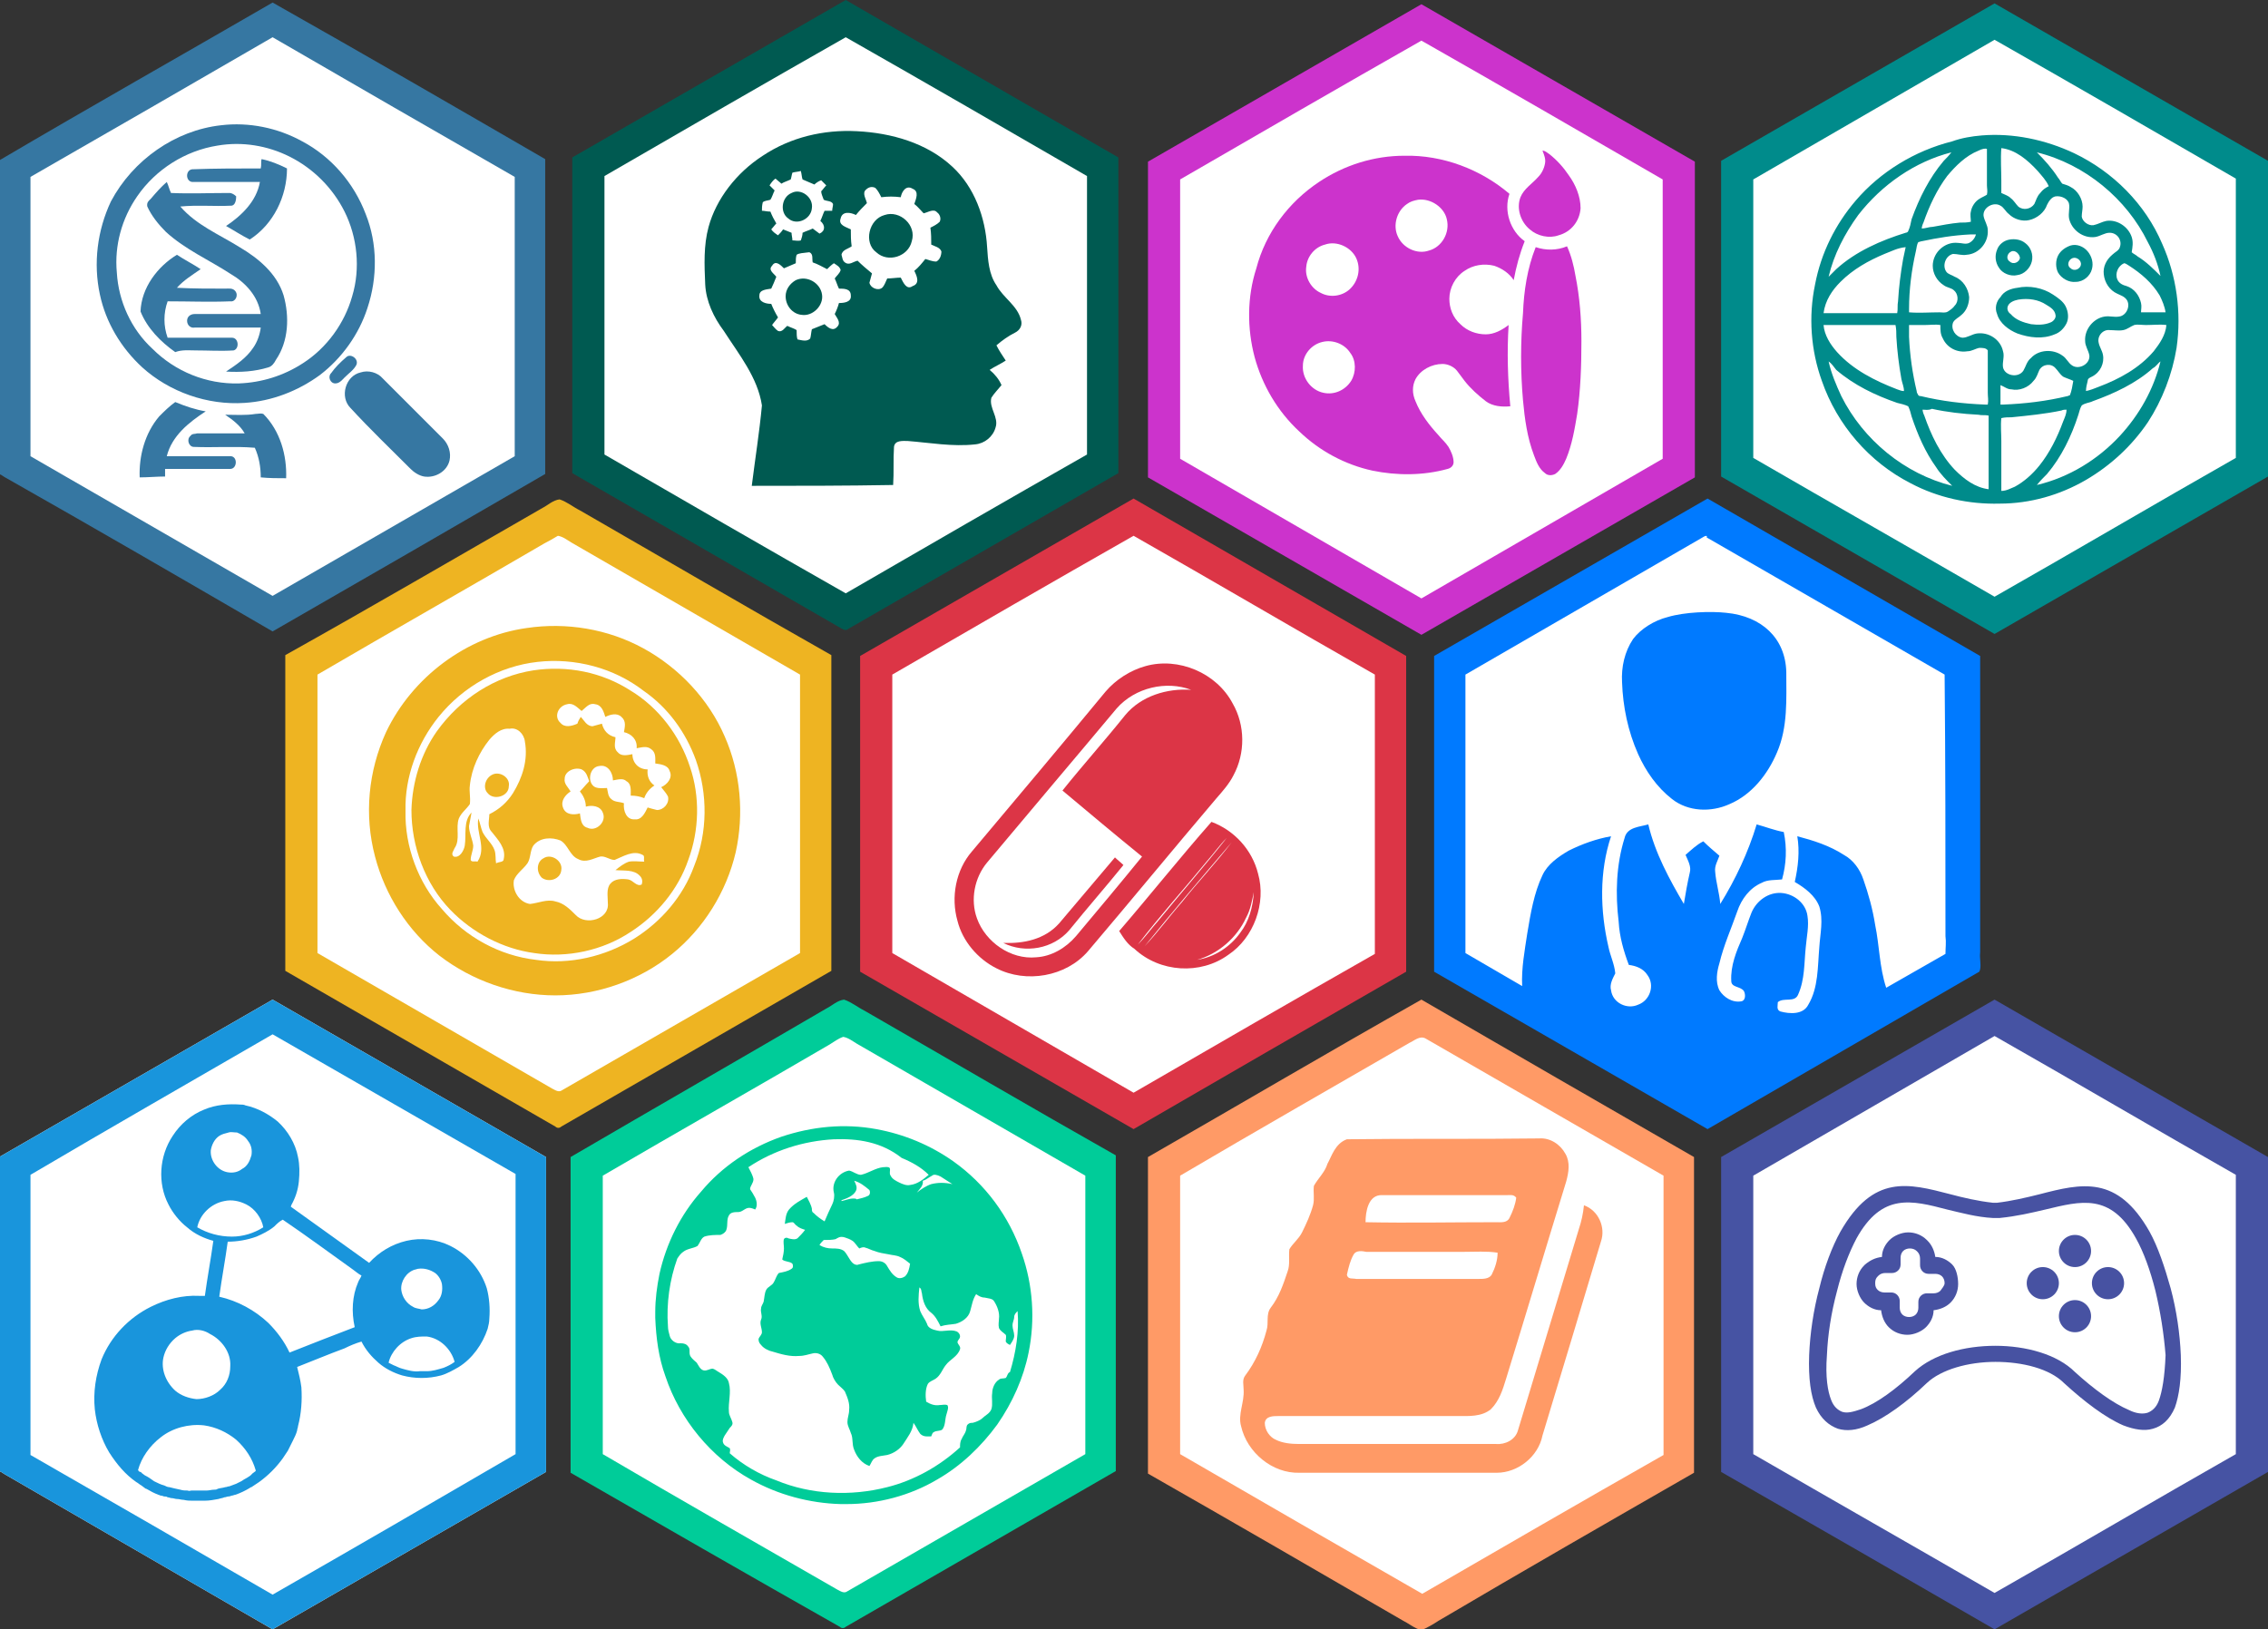 <?xml version="1.0" encoding="utf-8"?>
<!-- Generator: Adobe Illustrator 18.1.1, SVG Export Plug-In . SVG Version: 6.00 Build 0)  -->
<svg version="1.1" id="Layer_1" xmlns="http://www.w3.org/2000/svg" xmlns:xlink="http://www.w3.org/1999/xlink" x="0px" y="0px"
	 viewBox="0 0 267.9 192.5" enable-background="new 0 0 267.9 192.5" xml:space="preserve">
<rect x="0" y="0" width="267.9" height="192.5" fill="#333333" stroke="none"/>
<g>
	<path fill="#FFFFFF" d="M69.5,19.7C79.7,13.9,89.9,8,100.1,2.1c10.2,5.9,20.4,11.8,30.7,17.7c0,11.8,0,23.6,0,35.4
		c-10.2,5.9-20.4,11.8-30.7,17.7C89.9,66.9,79.7,61,69.5,55.1C69.5,43.3,69.5,31.5,69.5,19.7z"/>
	<g>
		<g>
			<path fill="#005A51" d="M67.6,18.6C78.4,12.4,89.1,6.2,99.9,0c10.7,6.2,21.5,12.4,32.2,18.6c0,12.4,0,24.9,0,37.3
				c-10.6,6.1-21.3,12.3-31.9,18.4c-0.3,0.3-0.7,0-0.9-0.1C88.7,68.1,78.2,62,67.6,55.9C67.6,43.5,67.6,31,67.6,18.6z M71.4,20.8
				c0,11,0,21.9,0,32.9c9.5,5.5,19,11,28.5,16.4c9.5-5.5,19-11,28.5-16.4c0-11,0-22,0-32.9c-9.5-5.5-19-11-28.5-16.4
				C90.4,9.8,80.9,15.3,71.4,20.8z"/>
		</g>
		<g>
			<path fill="#005A51" d="M90.1,18.4c3.3-2.2,7.2-3.1,11.1-2.9c4.1,0.2,8.3,1.4,11.3,4.2c2.6,2.4,3.9,6,4.1,9.5
				c0.1,1.5,0.2,3.2,1.1,4.5c0.8,1.5,2.5,2.4,2.9,4.1c0.2,0.6-0.1,1.2-0.7,1.5c-0.8,0.4-1.5,0.9-2.2,1.5c0.3,0.6,0.7,1.2,1.1,1.8
				c-0.6,0.4-1.3,0.7-1.9,1.1c0.6,0.5,1.1,1.1,1.4,1.8c-0.4,0.5-0.9,1-1.2,1.5c-0.3,1.2,0.9,2.3,0.5,3.5c-0.3,1.1-1.3,1.9-2.4,2
				c-2.7,0.3-5.4-0.2-8-0.4c-0.6,0-1.5-0.1-1.6,0.7c-0.1,1.5,0,3-0.1,4.5c-5.6,0.1-11.2,0.1-16.7,0.1c0.4-3.2,0.9-6.3,1.2-9.5
				c-0.5-3.3-2.7-6-4.5-8.8c-1.2-1.6-2.1-3.5-2.2-5.5c-0.1-2.3-0.2-4.6,0.4-6.8C84.6,23.5,87,20.4,90.1,18.4z M93.6,20.4
				c-0.1,0.3-0.1,0.5-0.2,0.8c-0.4,0.2-0.8,0.3-1.1,0.5c-0.2-0.2-0.5-0.4-0.7-0.6c-0.3,0.2-0.5,0.5-0.7,0.8c0.1,0.1,0.4,0.4,0.6,0.6
				c-0.2,0.4-0.3,0.8-0.5,1.1c-0.3,0.1-0.7,0.1-0.9,0.3C90,24.3,90,24.6,90,24.9c0.3,0,0.6,0.1,1,0.1c0.2,0.5,0.4,0.9,0.7,1.4
				c-0.2,0.2-0.4,0.5-0.6,0.7c0.2,0.3,0.5,0.5,0.8,0.7c0.2-0.2,0.4-0.4,0.6-0.7c0.3,0.1,0.7,0.3,1,0.4c0,0.3,0.1,0.6,0.1,0.9
				c0.3,0,0.7,0.1,1,0c0.1-0.3,0.2-0.6,0.2-0.9c0.4-0.2,0.8-0.3,1.2-0.5c0.3,0.2,0.5,0.4,0.8,0.6c0.7-0.3,0.7-1,0.1-1.5
				c0.2-0.4,0.3-0.8,0.5-1.2c0.2,0,0.7,0,0.9,0c0-0.3,0.1-0.5,0.1-0.8c-0.2-0.4-0.7-0.3-1.1-0.5c-0.1-0.3-0.3-0.7-0.3-1
				c0.2-0.2,0.4-0.5,0.6-0.7c-0.2-0.2-0.4-0.4-0.6-0.6c-0.3,0.1-0.6,0.3-0.8,0.5c-0.5-0.2-0.9-0.4-1.4-0.6c-0.1-0.3-0.1-0.6-0.2-1
				C94.3,20.3,93.9,20.3,93.6,20.4z M102.3,22.4c-0.5,0.4,0,1.1,0.1,1.6c-0.5,0.5-0.9,0.9-1.3,1.4c-0.6-0.3-1.6-0.5-1.8,0.4
				c-0.3,0.8,0.6,1,1.2,1.3c0,0.7,0,1.3,0.1,2c-0.4,0.3-1.1,0.4-1.2,1c0.1,0.3,0.1,0.7,0.4,0.9c0.5,0.4,1-0.1,1.5-0.2
				c0.5,0.5,1.1,1,1.7,1.5c-0.1,0.4-0.2,0.7-0.3,1.1c0.1,0.6,1,1,1.5,0.6c0.3-0.3,0.4-0.7,0.6-1.1c0.5,0,1.1-0.1,1.6-0.1
				c0.3,0.6,0.7,1.5,1.4,1c0.9-0.3,0.5-1.2,0.2-1.8c0.5-0.4,0.9-0.9,1.3-1.4c0.4,0.1,0.8,0.3,1.3,0.3c0.4-0.2,0.6-0.7,0.6-1.2
				c-0.2-0.5-0.8-0.6-1.2-0.8c0-0.7,0-1.3-0.1-2c0.4-0.2,0.8-0.4,1.1-0.7c0.2-0.4,0-0.9-0.3-1.1c-0.4-0.5-1.1,0-1.6,0.1
				c-0.4-0.4-0.7-0.8-1.1-1.1c0.2-0.6,0.6-1.5-0.2-1.8c-0.8-0.5-1.3,0.4-1.4,1c-0.8-0.1-1.5-0.1-2.3,0c-0.2-0.4-0.4-0.8-0.7-1.1
				C103,22,102.6,22.1,102.3,22.4z M94.1,30.1c-0.1,0.3-0.1,0.6-0.1,1c-0.5,0.2-0.9,0.4-1.4,0.6c-0.4-0.4-1-1-1.4-0.3
				c-0.5,0.5,0.2,0.9,0.5,1.3c-0.2,0.5-0.4,1-0.6,1.4c-0.5,0.1-1.4,0.1-1.4,0.8c-0.1,0.8,0.8,1,1.4,1c0.2,0.5,0.5,1.1,0.8,1.6
				c-0.2,0.3-0.5,0.6-0.7,0.9c0.2,0.2,0.4,0.5,0.7,0.7c0.5,0.2,0.8-0.4,1.1-0.6c0.4,0.2,0.8,0.3,1.1,0.5c0,0.4,0,0.8,0.1,1.1
				c0.5,0.1,1.1,0.3,1.5-0.1c0.1-0.3,0.1-0.7,0.2-1.1c0.5-0.2,1-0.4,1.5-0.6c0.4,0.4,1,0.9,1.5,0.3c0.5-0.5-0.1-1.1-0.3-1.5
				c0.2-0.4,0.4-0.9,0.5-1.3c0.6,0,1.5-0.1,1.4-0.9c0-0.8-0.8-0.8-1.4-0.8c-0.2-0.4-0.3-0.8-0.5-1.2c0.2-0.3,0.6-0.6,0.7-1
				c-0.1-0.4-0.5-0.6-0.8-0.8c-0.3,0.2-0.6,0.5-0.8,0.7c-0.6-0.3-1.1-0.6-1.7-0.8c-0.1-0.4,0.1-1-0.4-1.2
				C94.8,29.9,94.4,29.9,94.1,30.1z"/>
		</g>
		<path fill="#005A51" d="M93.5,22.8c1.1-0.6,2.6,0.5,2.4,1.8c-0.1,1.3-1.8,2.1-2.8,1.2C92.1,25.1,92.3,23.3,93.5,22.8z"/>
		<path fill="#005A51" d="M104.5,25.4c1.8-0.6,3.8,1.2,3.2,3.1c-0.4,1.8-2.8,2.6-4.2,1.3C102,28.7,102.6,25.9,104.5,25.4z"/>
		<path fill="#005A51" d="M94,33.1c1.3-0.6,2.9,0.3,3.1,1.7c0.2,1.3-1.1,2.6-2.4,2.4c-1.1-0.1-1.9-1.1-1.9-2.2
			C92.8,34.2,93.3,33.5,94,33.1z"/>
	</g>
</g>
<g>
	<path fill="#FFFFFF" d="M35.5,78.6C45.7,72.8,55.9,66.9,66.1,61c10.2,5.9,20.4,11.8,30.7,17.7c0,11.8,0,23.6,0,35.4
		c-10.2,5.9-20.4,11.8-30.7,17.7c-10.2-5.9-20.4-11.8-30.6-17.7C35.5,102.2,35.5,90.4,35.5,78.6z"/>
	<g>
		<g>
			<path fill="#EEB422" d="M64.1,60c0.6-0.3,1.2-0.9,2-1c0.9,0.3,1.6,0.9,2.4,1.3c9.9,5.7,19.8,11.5,29.7,17.1c0,12.4,0,24.9,0,37.3
				c-10.6,6.1-21.3,12.3-31.9,18.4c-0.2,0.2-0.5,0.2-0.7,0c-10.6-6.1-21.3-12.3-31.9-18.4c0-12.4,0-24.9,0-37.3
				C43.9,71.7,54,65.8,64.1,60z M64.3,64.2c-8.9,5.2-17.9,10.3-26.8,15.5c0,11,0,21.9,0,32.9c9.2,5.3,18.5,10.7,27.7,16
				c0.4,0.2,0.8,0.5,1.2,0.2c9.4-5.4,18.7-10.8,28.1-16.2c0-11,0-21.9,0-32.9c-9-5.2-18-10.4-27-15.6c-0.5-0.3-1-0.7-1.6-0.8
				C65.4,63.6,64.9,63.9,64.3,64.2z"/>
		</g>
		<g>
			<path fill="#EEB422" d="M62.2,74.2c4.7-0.7,9.6,0.1,13.8,2.4c4.2,2.3,7.7,6,9.6,10.4c1.9,4.3,2.3,9.2,1.3,13.7
				c-1.1,4.7-3.8,9-7.5,12c-3.8,3.1-8.8,4.9-13.8,4.9c-4.9,0-9.8-1.7-13.7-4.7c-3.7-2.9-6.4-7.1-7.6-11.7
				c-1.3-4.9-0.8-10.1,1.3-14.7C48.7,80,55.1,75.2,62.2,74.2z M63.5,78.2c-4.5,0.5-8.8,2.9-11.7,6.5c-2.5,3.1-4,7.1-3.9,11.1
				c-0.1,4.2,1.5,8.5,4.3,11.6c2.8,3.3,6.8,5.5,11.1,6c4,0.6,8.2-0.4,11.6-2.5c3.2-2,5.8-5,7.1-8.6c1.6-4,1.6-8.5,0.2-12.5
				c-1.2-3.3-3.3-6.2-6.2-8.2C72.5,78.9,67.9,77.7,63.5,78.2z"/>
		</g>
		<g>
			<path fill="#EEB422" d="M63,79.2c4-0.6,8.1,0.2,11.5,2.4c3.3,2,5.8,5.3,7,9c1.2,3.5,1.1,7.5-0.2,11c-1.2,3.5-3.7,6.5-6.8,8.5
				c-3.3,2.2-7.5,3.1-11.4,2.5c-3.7-0.5-7.3-2.4-9.9-5.1c-3-3.1-4.6-7.5-4.6-11.8c0.1-3.3,1.1-6.6,3-9.3
				C54.4,82.5,58.5,79.9,63,79.2z M66.2,85.4c0.5,0.6,1.3,0.4,2,0.1c0.1-0.3,0.2-0.5,0.4-0.8c0.4,0.4,0.7,1.1,1.4,1.1
				c0.4-0.1,0.7-0.2,1.1-0.3c0.2,0.8,0.7,1.4,1.6,1.6c0,0.6-0.3,1.3,0.3,1.8c0.4,0.5,1.2,0.3,1.7,0.2c0,1,0.7,1.8,1.8,1.8
				c-0.1,0.8,0.2,1.5,0.8,1.9c-0.6,0.4-1,0.9-1.2,1.5c-0.5-0.2-1-0.3-1.6-0.3c0-0.6,0.1-1.4-0.5-1.7c-0.4-0.4-1-0.2-1.6-0.1
				c0-0.9-0.6-1.9-1.6-1.7c-1.2,0.1-1.5,2-0.5,2.5c0.5,0.2,1,0.1,1.4,0.1c0.1,0.4,0.1,1,0.5,1.3c0.4,0.4,1,0.3,1.5,0.5
				c-0.1,0.9,0.3,2,1.3,1.9c0.8,0.1,1.2-0.8,1.5-1.4c0.3,0.1,0.7,0.2,1.1,0.3c0.8,0,1.5-0.8,1.3-1.6c-0.2-0.4-0.5-0.7-0.8-1.1
				c0.7-0.3,1.4-1.1,1-1.9c-0.2-0.7-1-0.8-1.7-0.9c0-0.6,0.1-1.3-0.5-1.7c-0.5-0.4-1.1-0.2-1.7-0.1c0.1-1-0.6-1.7-1.5-1.9
				c0.1-0.6,0.3-1.3-0.3-1.8c-0.5-0.5-1.3-0.3-1.9,0c-0.2-0.6-0.4-1.4-1.2-1.5c-0.7-0.2-1.1,0.4-1.6,0.8c-0.5-0.4-1-1-1.7-0.8
				C65.9,83.4,65.4,84.7,66.2,85.4z M57.8,87.4c-1.2,1.5-2.1,3.4-2.3,5.4c-0.1,0.7,0.1,1.4,0,2.2c-0.4,0.6-1,1-1.3,1.7
				c-0.4,1.1,0.2,2.5-0.5,3.5c-0.1,0.3-0.5,0.7-0.1,1c0.7,0.2,1.2-0.7,1.3-1.3c0.2-1.3-0.2-2.9,0.8-3.9c-0.1,0.5-0.2,1.1-0.3,1.6
				c0,0.8,0.4,1.5,0.5,2.3c0,0.6-0.3,1.1-0.3,1.7c0.1,0.3,0.5,0.1,0.8,0.2c1.1-1.6-0.2-3.4,0.1-5.1c0.2,0.5,0.3,1.1,0.5,1.6
				c0.4,0.8,1.1,1.3,1.4,2.1c0.2,0.5,0.1,1.1,0.2,1.6c0.3-0.2,0.9-0.1,0.9-0.5c0.3-1.3-0.7-2.3-1.4-3.2c-0.6-0.6-0.3-1.4-0.3-2.1
				c1.2-0.6,2.1-1.4,2.8-2.5c1.1-1.8,1.8-3.9,1.4-6.1c-0.1-0.9-0.9-1.7-1.8-1.5C59.2,86,58.4,86.7,57.8,87.4z M66.7,92
				c-0.1,0.6,0.4,1,0.7,1.5c-0.6,0.4-1.2,1.1-0.9,1.9c0.3,0.9,1.3,0.9,2,0.7c0.1,0.6,0.1,1.5,0.9,1.7c1,0.5,2.3-0.7,1.8-1.8
				c-0.3-0.8-1.3-0.9-2-0.7c0-0.7-0.3-1.3-0.7-1.8c0.4-0.4,0.7-0.8,1.1-1.2c-0.2-0.5-0.3-1.1-0.9-1.4C67.9,90.6,66.7,91.1,66.7,92z
				 M63,99.9c-0.4,0.6-0.3,1.5-0.7,2.1c-0.5,0.7-1.3,1.2-1.6,2c-0.2,1.2,0.6,2.6,1.9,2.8c1-0.1,2-0.6,3-0.3c1,0.2,1.7,0.9,2.4,1.6
				c1.2,1.3,4,0.5,3.8-1.4c0-0.8-0.2-1.7,0.3-2.3c0.5-0.6,1.4-0.6,2.1-0.5c0.6,0.1,1,0.9,1.6,0.6c0.1-0.3,0.1-0.7-0.2-1
				c-0.7-0.8-1.9-0.6-2.9-0.7c0.5-0.4,1-0.8,1.6-1c0.6-0.1,1.2,0,1.8,0c-0.1-0.3,0.1-0.7-0.2-0.8c-1.1-0.6-2.3,0.2-3.3,0.6
				c-0.6,0-1.1-0.5-1.7-0.4c-0.8,0.2-1.7,0.8-2.6,0.3c-1-0.4-1.2-1.7-2.1-2.2C65.2,98.9,63.8,98.9,63,99.9z"/>
		</g>
		<path fill="#EEB422" d="M58.2,91.5c0.9-0.4,2.1,0.4,1.9,1.4c0,1.2-1.8,1.7-2.5,0.8C57,93.1,57.3,91.9,58.2,91.5z"/>
		<path fill="#EEB422" d="M64.2,101.4c0.9-0.6,2.3,0.3,2.1,1.4c-0.1,1.1-1.5,1.5-2.3,0.9C63.3,103,63.4,101.8,64.2,101.4z"/>
	</g>
</g>
<g>
	<path fill="#FFFFFF" d="M103,78.6c10.2-5.9,20.4-11.8,30.6-17.7c10.2,5.9,20.4,11.8,30.7,17.7c0,11.8,0,23.6,0,35.4
		c-10.2,5.9-20.4,11.8-30.7,17.7c-10.2-5.9-20.4-11.8-30.6-17.7C103,102.2,103,90.4,103,78.6z"/>
	<g>
		<g>
			<path fill="#DC3546" d="M101.6,77.5c10.8-6.2,21.5-12.4,32.3-18.6c10.7,6.2,21.5,12.4,32.2,18.6c0,12.4,0,24.9,0,37.3
				c-10.8,6.2-21.5,12.4-32.2,18.6c-10.8-6.2-21.5-12.4-32.3-18.6C101.6,102.4,101.6,89.9,101.6,77.5z M105.4,79.7
				c0,11,0,21.9,0,32.9c9.5,5.5,19,11,28.5,16.5c9.5-5.5,19-11,28.5-16.4c0-11,0-22,0-33c-9.5-5.4-19-11-28.5-16.4
				C124.4,68.7,114.9,74.2,105.4,79.7z"/>
		</g>
		<g>
			<path fill="#DC3546" d="M135.3,78.7c3.9-1.1,8.4,0.8,10.3,4.4c1.5,2.6,1.5,5.9,0.1,8.5c-0.5,1-1.3,1.9-2,2.7
				c-5.1,6-10.1,12.1-15.2,18.1c-2.6,3-7.3,3.8-10.8,2c-2.2-1.1-4-3.2-4.6-5.6c-0.8-2.8-0.2-6,1.7-8.2c5.3-6.3,10.6-12.6,15.8-18.9
				C131.8,80.3,133.5,79.2,135.3,78.7z M131.9,83.7c-5.1,6.1-10.2,12.1-15.3,18.2c-1.5,1.8-2,4.4-1.2,6.6c1,2.8,4,4.9,7,4.6
				c1.8-0.1,3.5-1.1,4.7-2.5c2.6-3.1,5.2-6.2,7.8-9.4c-3.2-2.6-6.3-5.2-9.4-7.8c2.4-3,5-5.9,7.4-8.9c1.9-2.3,5-3.2,7.8-3
				C137.8,80.4,134.1,81.2,131.9,83.7z"/>
		</g>
		<g>
			<path fill="#DC3546" d="M132.2,110c3.7-4.3,7.2-8.7,10.9-12.9c2.7,1,4.8,3.3,5.5,6.1c1,3.5-0.5,7.6-3.5,9.6
				c-3.3,2.4-8.1,2.1-11.1-0.7C133.2,111.6,132.7,110.8,132.2,110z M142.6,101.7c-2.7,3.3-5.6,6.5-8.2,9.9c0.9-0.9,1.6-1.9,2.4-2.8
				c2.7-3.3,5.5-6.5,8.1-9.8C144.1,99.8,143.4,100.8,142.6,101.7z M145.5,99.5c-3.5,4.1-7,8.2-10.3,12.3c1.6-1.7,2.9-3.5,4.4-5.2
				C141.5,104.2,143.6,102,145.5,99.5z M148.1,105.4c-0.2,1-0.4,2.1-0.9,3c-1.1,2.4-3.3,4.3-5.8,5c2-0.3,3.9-1.5,5.1-3.2
				C147.5,108.9,148,107.2,148.1,105.4z"/>
		</g>
		<path fill="#DC3546" d="M125.1,109.1c2.2-2.6,4.4-5.2,6.6-7.8c0.3,0.3,0.7,0.6,1,0.9c-2.1,2.6-4.3,5.1-6.4,7.7
			c-1.9,2.2-5.2,2.8-7.8,1.5C120.9,111.5,123.4,111,125.1,109.1z"/>
	</g>
</g>
<g>
	<path fill="#FFFFFF" d="M171,78.2c10.2-5.9,20.4-11.8,30.6-17.7c10.2,5.9,20.4,11.8,30.7,17.7c0,11.8,0,23.6,0,35.4
		c-10.2,5.9-20.4,11.8-30.7,17.7c-10.2-5.9-20.4-11.8-30.6-17.7C171,101.8,171,90,171,78.2z"/>
	<g>
		<g>
			<path fill="#007AFF" d="M169.4,77.5c10.8-6.2,21.5-12.4,32.3-18.6c10.7,6.2,21.5,12.4,32.2,18.6c0,11.7,0,23.3,0,35
				c-0.1,0.8,0.2,1.7-0.1,2.3c-10.7,6.2-21.4,12.4-32.1,18.6c-10.8-6.2-21.5-12.4-32.3-18.6C169.4,102.4,169.4,89.9,169.4,77.5z
				 M201.1,63.5c-9.3,5.4-18.7,10.8-28,16.2c0,11,0,21.9,0,32.9c2.2,1.3,4.5,2.6,6.7,3.9c-0.1-2.1,0.3-4.2,0.6-6.2
				c0.4-2.4,0.8-4.8,1.8-6.9c0.6-1.3,1.9-2.2,3.1-2.9c1.6-0.8,3.3-1.4,5-1.7c-1.4,4.2-1.3,8.8-0.3,13.1c0.2,1,0.7,2,0.8,3.1
				c-0.3,0.6-0.7,1.3-0.5,2c0.2,1.5,1.9,2.3,3.2,1.7c1.4-0.5,2-2.3,1.1-3.5c-0.5-0.8-1.4-1.1-2.2-1.2c-0.6-1.6-1.1-3.3-1.2-5.1
				c-0.4-3.3-0.3-6.7,0.7-9.9c0.3-1.3,1.8-1.3,2.8-1.6c0.8,3.4,2.5,6.5,4.2,9.4c0.2-1.2,0.4-2.4,0.7-3.7c0.2-0.7-0.2-1.4-0.5-2.1
				c0.7-0.6,1.3-1.2,2.1-1.6c0.6,0.6,1.2,1.1,1.9,1.7c-0.2,0.6-0.6,1.2-0.5,1.9c0.1,1.3,0.5,2.5,0.6,3.8c1.8-2.9,3.3-6.1,4.3-9.4
				c1.1,0.3,2.1,0.7,3.2,0.9c0.4,1.9,0.3,3.8-0.2,5.6c-0.8,0.1-1.7,0-2.4,0.4c-1.4,0.6-2.4,1.9-2.9,3.4c-0.7,2-1.6,4-2.1,6.1
				c-0.3,1-0.5,2.2,0,3.2c0.5,0.8,1.5,1.5,2.6,1.3c0.5-0.1,0.5-0.8,0.3-1.2c-0.4-0.6-1.5-0.4-1.5-1.2c-0.1-1.8,0.6-3.5,1.3-5.1
				c0.4-1,0.7-2,1.1-3c0.6-1.4,2-2.4,3.5-2.3c1.5,0.1,2.9,1.2,3.1,2.7c0.2,1.2-0.1,2.5-0.2,3.7c-0.2,1.9-0.1,3.8-0.9,5.6
				c-0.4,1-1.7,0.3-2.4,0.9c0,0.4-0.2,0.9,0.3,1.1c1.1,0.3,2.7,0.4,3.3-0.8c1.2-2,1.1-4.5,1.3-6.8c0.1-1.6,0.5-3.2,0-4.8
				c-0.5-1.3-1.7-2.2-2.9-2.9c0.4-1.8,0.6-3.6,0.3-5.4c1.9,0.5,3.8,1.1,5.5,2.2c1.1,0.6,1.9,1.7,2.3,2.9c0.6,1.7,1.1,3.5,1.4,5.4
				c0.5,2.4,0.5,5,1.3,7.4c2.3-1.3,4.7-2.7,7-4c0-0.7,0.1-1.4,0-2.1c0-10.3,0-20.6-0.1-30.9c-9.4-5.4-18.7-10.8-28.1-16.2
				C201.7,63.2,201.4,63.3,201.1,63.5z"/>
		</g>
		<path fill="#007AFF" d="M197,72.9c2-0.6,5.1-0.7,6.9-0.5c4.2,0.4,7,3,7.1,7c0,3.2,0.2,6.5-1.1,9.5c-1.1,2.6-3,5-5.6,6.1
			c-2.2,1-4.9,0.9-6.8-0.6c-1.8-1.4-3.1-3.3-4-5.3c-1.2-2.7-1.8-5.6-1.9-8.5c-0.1-1.8,0.3-3.6,1.3-5.1
			C193.8,74.3,195.4,73.3,197,72.9z"/>
	</g>
</g>
<g>
	<path fill="#FFFFFF" d="M137.4,137.8c10.2-5.9,20.4-11.8,30.6-17.7c10.2,5.9,20.4,11.8,30.7,17.7c0,11.8,0,23.6,0,35.4
		c-10.2,5.9-20.4,11.8-30.7,17.7c-10.2-5.9-20.4-11.8-30.6-17.7C137.4,161.4,137.4,149.6,137.4,137.8z"/>
	<g>
		<g>
			<path fill="#FF9A66" d="M135.6,136.7c10.8-6.2,21.5-12.5,32.3-18.6c10.7,6.2,21.4,12.4,32.2,18.6c0,12.4,0,24.9,0,37.3
				c-10.1,5.8-20.2,11.6-30.2,17.5c-0.6,0.4-1.3,0.8-2,1.1c-0.8-0.2-1.5-0.8-2.3-1.2c-10-5.8-20-11.6-30-17.3
				C135.6,161.6,135.6,149.1,135.6,136.7z M166.5,123.2c-9,5.2-18.1,10.4-27.1,15.7c0,11,0,21.9,0,32.9c9.5,5.5,19,11,28.6,16.5
				c9.5-5.5,19-11,28.5-16.4c0-11,0-22,0-33c-9.4-5.4-18.7-10.8-28.1-16.2C167.7,122.3,167,123,166.5,123.2z"/>
		</g>
		<g>
			<path fill="#FF9A66" d="M159.1,134.6c7.5-0.1,15.1,0,22.7-0.1c1.3-0.1,2.5,0.7,3.1,1.8c0.6,1,0.4,2.2,0.1,3.3
				c-2.4,7.8-4.7,15.5-7.1,23.3c-0.4,1.3-0.8,2.6-1.8,3.6c-1.1,0.9-2.6,0.8-3.9,0.8c-7.1,0-14.2,0-21.2,0c-0.6,0-1.5,0-1.6,0.8
				c0,0.9,0.6,1.7,1.3,2c0.8,0.4,1.8,0.5,2.7,0.5c7.8,0,15.5,0,23.3,0c1.1,0.1,2.3-0.5,2.6-1.6c2.4-7.9,4.8-15.9,7.2-23.8
				c0.3-0.9,0.5-1.8,0.6-2.8c1.7,0.6,2.6,2.6,2,4.3c-2.3,7.7-4.6,15.3-6.9,22.9c-0.5,2.5-2.9,4.4-5.4,4.4c-7.8,0-15.5,0-23.3,0
				c-3.2,0.1-6.2-2.4-6.9-5.5c-0.4-1.4,0.4-2.8,0.3-4.3c0-0.6-0.2-1.2,0.2-1.7c1.2-1.6,2-3.4,2.5-5.3c0.3-0.9-0.1-1.9,0.5-2.7
				c1-1.3,1.5-2.8,2-4.3c0.3-0.8,0.1-1.7,0.2-2.6c0.4-0.7,1.1-1.2,1.5-2c0.5-1,1-2.1,1.3-3.2c0.2-0.8,0-1.5,0.1-2.3
				c0.5-0.9,1.3-1.6,1.6-2.6C157.3,136.6,157.7,135.1,159.1,134.6z M161.3,144.4c5.1,0.1,10.3,0,15.4,0c0.6,0,1.3,0.1,1.6-0.5
				c0.4-0.8,0.7-1.6,0.8-2.4c-0.3-0.4-0.7-0.3-1.1-0.3c-4.9,0-9.8,0-14.7,0C161.6,141.1,161.3,143.2,161.3,144.4z M159.9,148.2
				c-0.4,0.7-0.6,1.5-0.8,2.4c0.1,0.6,0.7,0.4,1.1,0.5c4.8,0,9.7,0,14.5,0c0.5,0,1.2,0,1.5-0.5c0.4-0.8,0.7-1.7,0.7-2.6
				c-1.3-0.2-2.6-0.1-4-0.1c-3.8,0-7.7,0-11.5,0C160.9,147.8,160.2,147.7,159.9,148.2z"/>
		</g>
	</g>
</g>
<g>
	<path fill="#FFFFFF" d="M1.3,19.6C11.5,13.7,21.7,7.8,32,1.9c10.2,5.9,20.4,11.8,30.7,17.7c0,11.8,0,23.6,0,35.4
		C52.4,60.8,42.2,66.7,32,72.6C21.7,66.7,11.5,60.8,1.3,54.9C1.3,43.1,1.3,31.3,1.3,19.6z"/>
	<g>
		<g>
			<path fill="#3677A2" d="M0,18.9C10.7,12.6,21.5,6.5,32.2,0.3C43,6.4,53.7,12.6,64.4,18.8c0,12.4,0,24.8,0,37.2
				C53.7,62.2,43,68.4,32.2,74.6c-10.5-6.1-21-12.2-31.6-18.2c-0.2-0.1-0.4-0.3-0.7-0.4V18.9z M3.6,20.9c0,11,0,22,0,33
				c9.5,5.5,19.1,11,28.6,16.5c9.5-5.5,19.1-11,28.6-16.5c0-11,0-22,0-33c-9.6-5.5-19.1-11-28.6-16.5C22.7,9.9,13.2,15.4,3.6,20.9z"
				/>
		</g>
		<g>
			<path fill="#3677A2" d="M26.1,14.8c3.3-0.4,6.7,0.3,9.6,1.9c3.4,1.8,6.1,4.9,7.5,8.6c1.4,3.5,1.4,7.5,0.2,11.1
				c-1,3.1-3,5.9-5.6,7.9c-2.6,1.9-5.7,3.1-8.9,3.3c-4.4,0.3-8.9-1.3-12.1-4.2c-2.5-2.3-4.3-5.3-5-8.6c-0.8-3.7-0.3-7.6,1.3-11
				C15.7,18.9,20.7,15.4,26.1,14.8z M25.7,17.2c-3.8,0.6-7.3,2.8-9.5,6c-1.8,2.6-2.7,5.8-2.4,9c0.2,3.4,1.7,6.7,4.2,9
				c2.7,2.7,6.4,4.2,10.2,4.1c2.7-0.1,5.3-0.9,7.6-2.4c2.8-1.8,4.9-4.7,5.8-7.9c1-3.3,0.6-7-0.9-10c-1.4-2.8-3.7-5.1-6.5-6.5
				C31.6,17.2,28.6,16.7,25.7,17.2z"/>
		</g>
		<path fill="#3677A2" d="M30.8,19.9c0.1-0.4,0-0.8,0.1-1.1c1,0.2,2,0.6,3,1.1c0,3.3-1.6,6.6-4.4,8.4c-1-0.5-1.9-1.1-2.8-1.6
			c1.8-1.2,3.6-2.9,4-5.2c-2.7,0-5.3,0-8,0c-0.8-0.1-0.8-1.4,0-1.5C25.4,19.9,28.1,19.9,30.8,19.9z"/>
		<path fill="#3677A2" d="M17.8,23.5c0.6-0.7,1.2-1.4,1.9-2c0.2,0.4,0.3,0.9,0.5,1.3c2.3,0.1,4.6,0,6.9,0c0.3,0,0.6,0.2,0.8,0.4
			c0,0.4-0.1,1.1-0.6,1.1c-2,0.1-4-0.1-6,0.1c1.9,2.2,4.6,3.3,7,4.8c2.2,1.3,4.4,3.1,5.2,5.7c0.7,2.5,0.6,5.4-0.9,7.6
			c-0.2,0.4-0.5,0.8-0.9,0.9c-1.6,0.5-3.3,0.6-5,0.5c1.2-0.8,2.4-1.6,3.2-2.8c0.5-0.7,0.8-1.6,0.9-2.4c-2.6,0-5.2,0-7.8,0
			c-0.5,0.1-0.9-0.3-0.9-0.8c0-0.5,0.4-0.8,0.9-0.8c2.6,0,5.2,0,7.8,0c-0.3-2.1-1.8-3.7-3.5-4.7c-2.6-1.7-5.4-2.9-7.7-5
			c-0.9-0.9-1.7-1.9-2.2-3C17.3,23.9,17.6,23.7,17.8,23.5z"/>
		<path fill="#3677A2" d="M16.6,36.8c0.1-2.8,2-5.3,4.3-6.7c0.9,0.6,1.9,1.1,2.8,1.7c-1,0.7-2,1.3-2.8,2.2c1.9,0.1,3.8,0.1,5.7,0.1
			c0.4,0,0.9-0.1,1.2,0.3c0.4,0.5,0,1.3-0.6,1.2c-2.4,0.1-4.9,0-7.4,0c-0.5,1.4-0.5,2.9,0,4.3c2.5,0,5.1,0,7.6,0
			c0.8,0,0.9,1.3,0.2,1.5c-1.5,0.1-3,0-4.5,0c-0.8,0-1.6-0.1-2.4,0.2C19,40.4,17.4,38.8,16.6,36.8z"/>
		<path fill="#3677A2" d="M40.9,42.2c0.5-0.5,1.5,0.2,1.2,0.9c-0.3,0.6-0.9,1-1.4,1.5c-0.3,0.3-0.6,0.7-1.1,0.7
			c-0.6,0-0.9-0.8-0.5-1.2C39.6,43.4,40.2,42.8,40.9,42.2z"/>
		<path fill="#3677A2" d="M42.6,44c0.9-0.3,2,0,2.6,0.7c2.4,2.4,4.7,4.7,7.1,7.1c0.7,0.7,1,1.7,0.8,2.6c-0.3,1.3-1.7,2.1-3,1.9
			c-0.6-0.1-1.2-0.5-1.6-0.9c-2.4-2.4-4.8-4.7-7.1-7.2C40.1,46.9,40.8,44.4,42.6,44z"/>
		<path fill="#3677A2" d="M18.8,49.2c0.6-0.6,1.2-1.2,1.9-1.7c1.2,0.5,2.4,0.9,3.6,1.1c-2,1.3-4,2.9-4.6,5.3c2.5,0,5.1,0,7.6,0
			c0.8,0.1,0.7,1.5-0.1,1.5c-2.6,0-5.2,0-7.7,0c0,0.3,0,0.6,0,0.9c-1,0-2,0.1-3,0.1C16.4,53.9,17.1,51.2,18.8,49.2z"/>
		<path fill="#3677A2" d="M26.6,49c1.2,0,2.4,0.1,3.6-0.1c0.3,0,0.6-0.1,0.9,0c2,2,2.8,4.9,2.7,7.6c-1,0-2,0-3-0.1
			c0-1.2-0.2-2.4-0.7-3.5c-2.4-0.2-4.8,0-7.2-0.1c-0.6,0-0.9-0.9-0.4-1.3c0.2-0.3,0.5-0.2,0.8-0.3c1.9,0,3.8,0,5.6,0
			C28.4,50.3,27.5,49.6,26.6,49z"/>
	</g>
</g>
<g>
	<path fill="#FFFFFF" d="M68.9,138c10.2-5.9,20.4-11.8,30.6-17.7c10.2,5.9,20.4,11.8,30.7,17.7c0,11.8,0,23.6,0,35.4
		c-10.2,5.9-20.4,11.8-30.7,17.7c-10.2-5.9-20.4-11.8-30.6-17.7C68.8,161.5,68.8,149.8,68.9,138z"/>
	<g>
		<g>
			<g>
				<path fill="#00CC99" d="M92.3,134.3c3.6-1.2,7.4-1.6,11.2-0.9c3.3,0.6,6.4,1.9,9.1,3.8c3.8,2.7,6.6,6.5,8.1,10.9
					c1.3,3.7,1.6,7.8,0.8,11.7c-0.6,3-1.9,5.9-3.7,8.5c-1.9,2.6-4.3,4.9-7.1,6.5c-3.2,1.9-7,2.9-10.7,2.9h-0.7
					c-3.7-0.1-7.4-1.1-10.6-2.9c-4.7-2.6-8.4-7.1-10.1-12.2c-0.8-2.2-1.1-4.5-1.2-6.9V155c0-1.5,0.2-3,0.5-4.5
					c0.8-3.6,2.5-7,4.9-9.7C85.3,137.8,88.6,135.6,92.3,134.3z M98.5,134.6c-3.6,0.2-7.1,1.3-10.1,3.3c0.2,0.4,0.5,0.9,0.6,1.4
					c0,0.5-0.4,0.8-0.4,1.2c0.2,0.3,0.4,0.6,0.6,1c0.2,0.4,0.3,1,0,1.4c-0.2-0.1-0.5-0.2-0.7-0.2c-0.5,0-0.8,0.5-1.3,0.5
					c-0.4,0-0.9,0-1.1,0.4c-0.3,0.5-0.1,1.1-0.3,1.7c-0.1,0.3-0.4,0.5-0.7,0.6c-0.6,0-1.3,0-1.9,0.2c-0.4,0.2-0.5,0.7-0.8,1.1
					c-0.5,0.3-1.2,0.3-1.7,0.7c-0.3,0.2-0.5,0.5-0.7,0.8c-0.9,2.5-1.3,5.3-1.1,8c0,0.4,0.1,0.7,0.2,1.1c0.1,0.5,0.7,1,1.3,0.9
					c0.4,0,0.7,0.1,0.9,0.4c0.3,0.3,0,0.8,0.3,1.2c0.2,0.3,0.5,0.5,0.7,0.7c0.2,0.3,0.4,0.8,0.8,0.9c0.4,0.1,0.7-0.2,1.1-0.2
					c0.3,0.1,0.5,0.3,0.7,0.4c0.5,0.3,1.1,0.7,1.2,1.3c0.3,1.1-0.1,2.3,0,3.4c0,0.4,0.3,0.8,0.4,1.2c0.1,0.3-0.1,0.5-0.3,0.7
					c-0.2,0.3-0.4,0.6-0.6,0.9c-0.1,0.2-0.3,0.5-0.2,0.8c0.1,0.4,0.5,0.5,0.8,0.7c0.1,0.2,0,0.4,0,0.6c1.6,1.4,3.5,2.5,5.5,3.2
					c4.1,1.7,8.8,1.9,13.1,0.8c3.2-0.8,6.2-2.5,8.6-4.7c0-0.3,0-0.7,0.2-1c0.1-0.3,0.4-0.6,0.5-1c0.1-0.2,0-0.5,0.2-0.7
					c0.2-0.2,0.4-0.2,0.6-0.2c0.4-0.1,0.9-0.3,1.2-0.6c0.3-0.3,0.8-0.5,1-1c0.2-0.6,0-1.3,0.1-1.9c0-0.6,0.3-1.3,0.8-1.6
					c0.2-0.2,0.5-0.1,0.8-0.2c0.2-0.2,0.2-0.6,0.5-0.7c0.7-2.3,1.1-4.8,0.9-7.2c-0.2,0.2-0.4,0.4-0.4,0.7c0,0.3-0.2,0.6-0.2,1
					c0,0.4,0.2,0.8,0.2,1.2c0,0.4-0.3,0.8-0.5,1.1c-0.2-0.1-0.4-0.2-0.5-0.4c0-0.3,0.1-0.6,0-0.8c-0.3-0.3-0.6-0.4-0.8-0.8
					c-0.1-0.4,0-0.8,0-1.1c0.1-0.7-0.2-1.5-0.6-2.1c-0.2-0.3-0.7-0.3-1.1-0.4c-0.4,0-0.7-0.2-1-0.4c-0.4,0.6-0.5,1.3-0.7,2
					c-0.2,0.8-1,1.3-1.7,1.5c-0.6,0.1-1.2,0.1-1.8,0.3c-0.3-0.6-0.6-1.2-1.1-1.6c-0.7-0.5-1-1.4-1.1-2.3c-0.1-0.2,0-0.5-0.3-0.7
					c-0.1,0.9-0.2,1.9,0.1,2.8c0.2,0.5,0.6,1,0.8,1.5c0.1,0.5,0.7,0.7,1.2,0.8c0.7,0.2,1.5-0.2,2.3,0.1c0.2,0.1,0.4,0.3,0.4,0.6
					c0,0.3-0.3,0.4-0.3,0.7c0.1,0.3,0.4,0.5,0.3,0.8c-0.3,0.9-1.2,1.2-1.7,1.9c-0.4,0.5-0.6,1.2-1.2,1.6c-0.3,0.2-0.7,0.3-0.9,0.6
					c-0.3,0.6-0.3,1.4-0.2,2.1c0.5,0.3,1,0.5,1.6,0.4c0.3,0,0.6-0.1,0.9,0c0.2,0.3,0,0.7-0.1,1.1c-0.2,0.6-0.1,1.3-0.5,1.8
					c-0.3,0.2-0.7,0.1-1,0.3c-0.2,0.1-0.2,0.3-0.3,0.5c-0.4,0-0.9,0.1-1.3-0.3c-0.3-0.4-0.5-0.9-0.8-1.3c-0.1,1-0.7,1.7-1.2,2.5
					c-0.4,0.6-1.1,1.1-1.9,1.3c-0.5,0.1-1.1,0.1-1.5,0.4c-0.3,0.2-0.4,0.6-0.6,0.9c-0.9-0.3-1.5-1.1-1.8-1.9c-0.3-0.7-0.1-1.4-0.4-2
					c-0.1-0.4-0.4-0.8-0.4-1.3c0-0.5,0.2-0.9,0.2-1.4c0.1-0.8-0.2-1.5-0.5-2.2c-0.2-0.3-0.5-0.5-0.8-0.8c-0.3-0.3-0.6-0.8-0.7-1.2
					c-0.3-0.8-0.6-1.5-1.1-2.1c-0.3-0.4-0.8-0.5-1.2-0.4c-0.5,0.1-1,0.3-1.6,0.3c-1.1,0.1-2.1-0.2-3.1-0.5c-0.5-0.1-1.1-0.4-1.4-0.8
					c-0.2-0.2-0.3-0.4-0.3-0.7c0.1-0.3,0.4-0.5,0.4-0.8c0-0.5-0.3-1-0.1-1.5c0.2-0.4-0.1-0.9,0-1.3c0-0.3,0.2-0.5,0.3-0.8
					c0.1-0.5,0.1-1,0.3-1.4c0.2-0.4,0.7-0.5,0.9-0.9c0.2-0.3,0.3-0.8,0.6-1.1c0.5-0.1,1.1-0.2,1.5-0.5c0.2-0.1,0.2-0.4,0.1-0.6
					c-0.3-0.3-0.9-0.2-1.2-0.5c0.1-0.4,0.2-0.9,0.2-1.3c0-0.4-0.1-0.8,0-1.1c0.1-0.2,0.4-0.2,0.5-0.1c0.4,0.1,0.8,0.2,1.1,0
					c0.3-0.3,0.6-0.6,0.9-1c-0.3-0.1-0.7-0.2-1-0.5c-0.2-0.1-0.3-0.4-0.5-0.4c-0.3,0-0.6,0.1-0.9,0.2c0.1-0.6,0.1-1.2,0.5-1.7
					c0.6-0.7,1.4-1.1,2.1-1.5c0.2,0.4,0.5,0.9,0.6,1.4c0,0.2,0,0.4,0.2,0.5c0.4,0.4,0.8,0.7,1.3,1c0.3-0.7,0.6-1.4,0.9-2
					c0.2-0.4,0.3-1,0.2-1.4c-0.3-1.2,0.6-2.4,1.8-2.6c0.5,0.1,0.9,0.5,1.4,0.5c0.9-0.2,1.7-0.8,2.6-0.9c0.3,0,0.6-0.1,0.8,0.1
					c0.1,0.3-0.1,0.6,0.1,0.9c0.2,0.4,0.6,0.6,1,0.8c0.4,0.2,0.9,0.4,1.3,0.3c0.9-0.1,1.6-0.7,2.2-1.2c-0.9-0.9-2-1.5-3.2-2
					C104.1,134.9,101.3,134.5,98.5,134.6z M110.1,138.9c-0.4,0.2-0.7,0.5-1.1,0.6c0.1,0.6-0.4,1-0.7,1.4c0.5-0.4,1.1-0.8,1.7-1
					c0.8-0.2,1.6-0.2,2.5,0c-0.5-0.3-0.9-0.6-1.4-0.9C110.7,138.8,110.3,138.7,110.1,138.9z M100.9,139.5c0.2,0.4,0.4,0.8,0.2,1.2
					c-0.3,0.6-1.1,0.9-1.7,1.1c0,0,0,0,0,0.1c0.5-0.1,0.9-0.3,1.4-0.3c0.2,0,0.3,0,0.4,0.1c0.4-0.1,0.9-0.2,1.3-0.4
					c0.3-0.1,0.3-0.5,0.2-0.7C102.1,140.1,101.6,139.7,100.9,139.5z M98.7,146.4c-0.4,0.1-0.9,0.1-1.4,0.1c-0.2,0.2-0.4,0.4-0.5,0.6
					c0.5,0.3,1,0.4,1.5,0.4c0.5,0,1,0,1.4,0.3c0.4,0.4,0.6,1,1,1.4c0.2,0.2,0.5,0.3,0.7,0.2c0.8-0.2,1.6-0.4,2.4-0.4
					c0.4,0,0.8,0.2,1,0.6c0.3,0.5,0.6,1,1.1,1.3c0.3,0.2,0.7,0.1,1-0.1c0.4-0.4,0.5-0.9,0.6-1.5c-0.4-0.3-0.7-0.6-1.2-0.8
					c-0.4-0.2-0.9-0.2-1.3-0.3c-0.6-0.1-1.2-0.2-1.7-0.4c-0.4-0.1-0.7-0.3-1.1-0.4c-0.2-0.1-0.5,0-0.7,0.1c-0.3-0.3-0.5-0.7-0.8-0.9
					c-0.3-0.2-0.6-0.3-0.9-0.4C99.2,146,98.9,146.3,98.7,146.4z"/>
			</g>
		</g>
		<g>
			<path fill="#00CC99" d="M97.7,119.1c0.6-0.3,1.2-0.9,2-1c0.9,0.3,1.6,0.9,2.4,1.3c9.9,5.7,19.8,11.5,29.7,17.1
				c0,12.4,0,24.9,0,37.3c-10.6,6.1-21.3,12.3-31.9,18.4c-0.2,0.2-0.5,0.2-0.7,0C88.6,186.2,78,180.1,67.4,174c0-12.4,0-24.9,0-37.3
				C77.5,130.8,87.6,125,97.7,119.1z M98,123.4c-8.9,5.2-17.9,10.3-26.8,15.5c0,11,0,21.9,0,32.9c9.2,5.4,18.5,10.7,27.7,16
				c0.4,0.2,0.8,0.5,1.2,0.2c9.4-5.4,18.7-10.8,28.1-16.2c0-11,0-21.9,0-32.9c-9-5.2-18-10.4-27-15.6c-0.5-0.3-1-0.7-1.6-0.8
				C99,122.7,98.5,123.1,98,123.4z"/>
		</g>
	</g>
</g>
<g>
	<path fill="#FFFFFF" d="M137.4,19.7C147.6,13.8,157.8,7.9,168,2c10.2,5.9,20.4,11.8,30.7,17.7c0,11.8,0,23.6,0,35.4
		c-10.2,5.9-20.4,11.8-30.7,17.7c-10.2-5.9-20.4-11.8-30.6-17.7C137.4,43.2,137.4,31.5,137.4,19.7z"/>
	<g>
		<path fill="#CC33CC" d="M135.6,19.1c10.8-6.2,21.5-12.4,32.3-18.6c10.8,6.2,21.5,12.4,32.3,18.6c0,12.4,0,24.9,0,37.3
			c-10.8,6.2-21.5,12.4-32.3,18.6c-10.8-6.2-21.5-12.4-32.3-18.6C135.6,43.9,135.6,31.5,135.6,19.1z M139.4,21.2c0,11,0,22,0,33
			c9.5,5.5,19,11,28.5,16.5c9.5-5.5,19-11,28.5-16.5c0-11,0-22,0-33c-9.5-5.5-19-11-28.5-16.4C158.4,10.2,148.9,15.7,139.4,21.2z"/>
	</g>
	<g>
		<path fill="#CC33CC" d="M182.2,17.8c0.3,0,0.5,0.2,0.8,0.4c0.9,0.7,1.7,1.6,2.3,2.5c0.8,1.1,1.4,2.5,1.4,3.9
			c-0.1,1.5-1.1,2.8-2.6,3.2c-1.1,0.4-2.5,0.1-3.4-0.7c-1.1-0.9-1.6-2.5-1.1-3.8c0.4-1,1.4-1.6,2.1-2.4c0.4-0.4,0.7-1,0.8-1.6
			C182.6,18.8,182.4,18.3,182.2,17.8z"/>
		<g>
			<path fill="#CC33CC" d="M155.8,21.5c3-2,6.5-3.1,10.1-3.1c4.5-0.1,9,1.6,12.4,4.5c-0.7,2,0.1,4.4,1.8,5.6c-0.6,1.5-1,3-1.3,4.6
				c-0.5-0.8-1.4-1.4-2.3-1.7c-1.2-0.3-2.5-0.1-3.5,0.6c-1.1,0.7-1.8,2-1.8,3.3c0,1.1,0.4,2.2,1.3,3c0.8,0.8,1.9,1.2,3,1.2
				c1,0,1.9-0.5,2.7-1.1c-0.2,3.2-0.1,6.4,0.2,9.6c-1,0.1-2.1,0-2.9-0.6c-0.9-0.7-1.8-1.5-2.5-2.4c-0.3-0.4-0.6-0.8-0.9-1.2
				c-0.4-0.5-1.1-0.8-1.7-0.8c-1.3,0-2.6,0.7-3.2,1.8c-0.4,0.8-0.4,1.7,0,2.6c0.6,1.5,1.6,2.8,2.7,4c0.4,0.5,0.8,0.8,1.2,1.4
				c0.3,0.5,0.6,1.2,0.6,1.8c0,0.4-0.3,0.7-0.7,0.8c-2.9,0.8-6,0.8-8.9,0.2c-3.2-0.7-6.2-2.3-8.6-4.6c-2.6-2.4-4.4-5.5-5.3-8.8
				c-0.9-3.4-0.9-7.1,0.2-10.5C149.5,27.5,152.2,23.9,155.8,21.5z M167.5,23.6c-0.5,0.1-0.9,0.2-1.3,0.5c-1.2,0.8-1.7,2.5-1.1,3.8
				c0.6,1.4,2.3,2.2,3.7,1.7c1.5-0.4,2.5-2.1,2.1-3.7C170.6,24.5,169,23.4,167.5,23.6z M156.5,28.9c-1.2,0.3-2.1,1.4-2.2,2.6
				c-0.2,1.3,0.6,2.6,1.7,3.1c1.1,0.6,2.5,0.4,3.4-0.4c1-0.9,1.4-2.4,0.8-3.7C159.6,29.2,157.9,28.4,156.5,28.9z M156.2,40.4
				c-1.3,0.3-2.3,1.5-2.3,2.8c-0.1,1.5,1,2.9,2.4,3.2c1.3,0.3,2.6-0.3,3.3-1.4c0.6-1,0.6-2.4-0.1-3.3
				C158.8,40.6,157.4,40.1,156.2,40.4z"/>
		</g>
		<path fill="#CC33CC" d="M181.4,29.2c1.2,0.4,2.5,0.4,3.7-0.1c0.5,1.1,0.8,2.3,1,3.5c0.5,2.5,0.7,5.1,0.7,7.7
			c0,2.9-0.1,5.8-0.5,8.6c-0.3,1.8-0.6,3.6-1.3,5.3c-0.3,0.7-0.7,1.4-1.3,1.8c-0.4,0.2-0.9,0.2-1.2-0.1c-0.7-0.5-1-1.3-1.3-2.1
			c-0.8-2.1-1.1-4.3-1.3-6.5c-0.3-3.4-0.3-6.9,0-10.3C180,34.4,180.4,31.7,181.4,29.2z"/>
	</g>
</g>
<g>
	<path fill="#FFFFFF" d="M205,137.6c10.2-5.9,20.4-11.8,30.6-17.7c10.2,5.9,20.4,11.8,30.7,17.7c0,11.8,0,23.6,0,35.4
		c-10.2,5.9-20.4,11.8-30.7,17.7c-10.2-5.9-20.4-11.8-30.6-17.7C205,161.2,205,149.4,205,137.6z"/>
	<g>
		<path fill="#4653A3" d="M203.3,136.7c10.8-6.2,21.5-12.4,32.3-18.6c10.8,6.2,21.5,12.4,32.3,18.6c0,12.4,0,24.8,0,37.2
			c-10.8,6.2-21.5,12.4-32.3,18.6c-10.7-6.2-21.5-12.4-32.3-18.6C203.3,161.5,203.3,149.1,203.3,136.7z M207.1,138.9
			c0,11,0,21.9,0,32.9c9.5,5.5,19,10.9,28.5,16.4c9.5-5.4,19-11,28.5-16.4c0-11,0-22,0-33c-9.5-5.4-19-11-28.5-16.4
			C226.1,127.9,216.6,133.4,207.1,138.9z"/>
	</g>
	<g>
		<g>
			<g>
				<path fill="#4752A2" d="M257.6,160.1c-0.1-2.5-0.5-5.3-1.2-7.9c-0.7-2.5-1.5-4.9-2.5-6.7c-3.8-6.7-8-5.7-13-4.4
					c-1.6,0.4-3.3,0.8-5,1h-0.5c-1.8-0.2-3.5-0.6-5-1c-5-1.3-9.1-2.4-13,4.4c-1,1.8-1.9,4.2-2.5,6.7c-0.7,2.6-1.1,5.4-1.2,7.9
					c-0.1,2.8,0.2,4.8,0.8,6.2c0.6,1.3,1.5,2.1,2.6,2.5c1,0.3,2.2,0.2,3.5-0.4c2.1-0.9,4.6-2.7,7-5c1.7-1.6,4.9-2.5,8.1-2.5
					s6.4,0.8,8.1,2.5c2.4,2.2,4.9,4.1,7,5c1.3,0.5,2.5,0.7,3.5,0.4c1.1-0.3,2-1.1,2.6-2.5C257.4,164.9,257.7,162.9,257.6,160.1z
					 M255,165.5c-0.3,0.8-0.8,1.2-1.3,1.4c-0.6,0.2-1.4,0.1-2.2-0.3c-1.9-0.8-4.2-2.5-6.4-4.5c-2.1-2.1-5.8-3.1-9.4-3.1
					c-3.7,0-7.3,1-9.5,3c-2.2,2.1-4.5,3.8-6.4,4.5c-0.9,0.3-1.6,0.5-2.2,0.3c-0.5-0.2-1-0.6-1.3-1.4c-0.4-1-0.7-2.7-0.5-5.3
					c0.1-2.4,0.5-5,1.2-7.6c0.6-2.4,1.4-4.5,2.3-6.2c3-5.4,6.5-4.5,10.7-3.4c1.7,0.4,3.5,0.9,5.4,1c0.1,0,0.1,0,0.1,0h0.6
					c0.1,0,0.1,0,0.1,0c2-0.2,3.7-0.6,5.4-1c4.2-1,7.7-2,10.7,3.4c0.9,1.6,1.7,3.8,2.3,6.2c0.6,2.5,1,5.1,1.2,7.6
					C255.7,162.7,255.4,164.4,255,165.5z"/>
			</g>
		</g>
		<g>
			<g>
				<path fill="#4752A2" d="M230.6,149.4c-0.5-0.5-1.2-0.9-2-0.9c-0.1-0.7-0.4-1.4-0.9-1.9l-0.1-0.1c-0.6-0.6-1.4-0.9-2.2-0.9
					s-1.7,0.4-2.2,0.9c-0.5,0.5-0.9,1.2-0.9,2c-0.8,0.1-1.4,0.4-2,0.9l-0.1,0.1c-0.6,0.6-0.9,1.4-0.9,2.2s0.4,1.7,0.9,2.2
					s1.2,0.9,2,0.9c0.1,0.8,0.4,1.5,0.9,2c0.6,0.6,1.4,0.9,2.2,0.9s1.7-0.4,2.2-0.9c0.5-0.5,0.9-1.2,0.9-2c0.8-0.1,1.5-0.4,2-0.9
					c0.6-0.6,0.9-1.4,0.9-2.2S231.1,149.9,230.6,149.4z M229.2,152.5c-0.2,0.2-0.5,0.3-0.8,0.3h-0.8c-0.5,0-1,0.4-1,1v0.7
					c0,0.3-0.1,0.6-0.3,0.8s-0.5,0.3-0.8,0.3s-0.6-0.1-0.8-0.3c-0.2-0.2-0.3-0.5-0.3-0.8v-0.8c0-0.5-0.4-1-1-1h-0.8
					c-0.3,0-0.6-0.1-0.8-0.3c-0.2-0.2-0.3-0.4-0.3-0.8s0.1-0.6,0.3-0.8c0,0,0,0,0.1-0.1c0.2-0.2,0.5-0.3,0.8-0.3h0.8
					c0.5,0,1-0.4,1-1v-0.8c0-0.3,0.1-0.6,0.3-0.8c0.2-0.2,0.5-0.3,0.8-0.3s0.6,0.1,0.8,0.3c0,0,0,0,0.1,0.1c0.2,0.2,0.3,0.5,0.3,0.8
					v0.8c0,0.5,0.4,1,1,1h0.8c0.3,0,0.6,0.1,0.8,0.3s0.3,0.5,0.3,0.8S229.4,152.2,229.2,152.5z"/>
			</g>
		</g>
		<g>
			<g>
				<circle fill="#4752A2" cx="245.1" cy="147.8" r="1.9"/>
			</g>
		</g>
		<g>
			<g>
				<circle fill="#4752A2" cx="245.1" cy="155.5" r="1.9"/>
			</g>
		</g>
		<g>
			<g>
				<circle fill="#4752A2" cx="241.3" cy="151.6" r="1.9"/>
			</g>
		</g>
		<g>
			<g>
				<circle fill="#4752A2" cx="249" cy="151.6" r="1.9"/>
			</g>
		</g>
	</g>
</g>
<g>
	<path fill="#FFFFFF" d="M204.9,20c10.2-5.9,20.4-11.8,30.7-17.7C245.8,8.2,256,14.1,266.3,20c0,11.8,0,23.6,0,35.4
		c-10.2,5.9-20.4,11.8-30.7,17.7c-10.2-5.9-20.4-11.8-30.7-17.7C204.9,43.6,204.9,31.8,204.9,20z"/>
	<g>
		<path fill="#008B8B" d="M203.3,19c10.8-6.2,21.5-12.4,32.3-18.6c10.8,6.2,21.5,12.4,32.3,18.6c0,12.4,0,24.9,0,37.3
			c-10.8,6.2-21.5,12.4-32.3,18.6c-10.8-6.2-21.5-12.4-32.3-18.6C203.3,43.9,203.3,31.5,203.3,19z M207.1,21.2c0,11,0,22,0,32.9
			c9.5,5.5,19,10.9,28.5,16.4c9.5-5.4,19-11,28.5-16.4c0-11,0-22,0-33c-9.5-5.5-19-11-28.5-16.4C226.1,10.2,216.6,15.7,207.1,21.2z"
			/>
	</g>
	<g id="_x23_000000ff">
		<path fill="#008B8B" d="M234.1,16c3.7-0.3,7.5,0.5,10.9,2.1c4.6,2.2,8.4,6,10.4,10.7c1.7,3.8,2.3,8.1,1.7,12.3
			c-0.5,3.1-1.7,6.2-3.4,8.8c-1.9,2.8-4.4,5.1-7.3,6.8c-3.1,1.8-6.6,2.8-10.2,2.8c-3.6,0.1-7.3-0.7-10.5-2.4
			c-4.9-2.5-8.7-6.9-10.5-12.1c-1.3-3.6-1.6-7.6-0.8-11.4c0.7-3.7,2.4-7.1,4.8-9.9c2.9-3.4,7-5.9,11.4-7
			C231.7,16.3,232.9,16.1,234.1,16 M233.7,17.8c-1.5,0.6-2.7,1.8-3.7,3c-1.2,1.6-2.1,3.5-2.8,5.5c-0.1,0.2-0.2,0.5-0.2,0.7
			c0.4,0,0.9-0.2,1.3-0.2c1.1-0.2,2.1-0.4,3.2-0.5c0.4,0,0.9,0,1.3-0.1c0-0.4-0.1-0.8,0-1.2c0.1-0.6,0.5-1.2,1-1.5
			c0.3-0.2,0.6-0.3,0.9-0.5c0.1-0.4,0-0.8,0-1.1c0-1.4,0-2.8,0-4.3C234.5,17.5,234.1,17.6,233.7,17.8 M236.4,17.5
			c-0.1,1.3,0,2.6,0,3.9c0,0.5,0,0.9,0,1.4c0.4,0.2,0.8,0.3,1.1,0.6c0.4,0.3,0.6,0.7,0.9,1c0.6,0.5,1.5,0.3,1.9-0.3
			c0.2-0.4,0.3-0.9,0.7-1.3c0.3-0.4,0.6-0.6,1-0.8c-0.3-0.7-0.8-1.2-1.3-1.8C239.5,18.9,238.1,17.7,236.4,17.5 M219.5,25.4
			c-1.6,2.2-2.9,4.7-3.5,7.3c0.3-0.3,0.6-0.6,0.9-0.9c2.3-2.1,5.3-3.4,8.2-4.3c0.1,0,0.3-0.1,0.3-0.2c0.2-0.4,0.3-0.9,0.4-1.4
			c0.9-2.5,2.1-4.9,3.8-6.9c0.3-0.3,0.6-0.6,0.9-1C226.2,19.1,222.3,21.8,219.5,25.4 M240.6,18c0.9,0.9,1.8,1.9,2.5,3
			c0.2,0.2,0.3,0.5,0.5,0.7c0.3,0.1,0.7,0.2,1,0.4c0.8,0.4,1.4,1.4,1.4,2.3c0,0.4-0.1,0.8-0.1,1.2c0.1,0.6,0.8,1.1,1.4,1
			c0.5-0.1,1-0.4,1.5-0.5c1.3-0.2,2.6,0.7,3,1.9c0.2,0.6,0.1,1.2,0,1.8c0.2,0.2,0.5,0.3,0.7,0.5c1,0.6,1.9,1.5,2.7,2.3
			c-0.3-1.4-0.8-2.7-1.5-4C251.2,23.5,246.3,19.4,240.6,18 M242.8,23.2c-0.5,0.1-0.8,0.6-1,1c-0.3,0.9-1.2,1.6-2.1,1.8
			c-0.8,0.2-1.8-0.1-2.4-0.7c-0.4-0.3-0.6-0.8-1-1c-0.8-0.5-2.1,0.2-2,1.2c0.1,0.6,0.5,1.1,0.5,1.7c0.1,1.4-1,2.8-2.5,2.9
			c-0.5,0.1-1.1-0.1-1.6-0.1c-0.9,0.2-1.3,1.4-0.8,2.1c0.2,0.3,0.7,0.4,1,0.6c1,0.4,1.6,1.4,1.7,2.4c0,0.8-0.3,1.6-0.9,2.1
			c-0.3,0.3-0.8,0.5-1,0.9c-0.3,0.8,0.3,1.7,1.1,1.8c0.6,0,1.1-0.4,1.7-0.5c1.4-0.2,2.8,0.7,3.1,2.1c0.2,0.6-0.1,1.3,0,1.9
			c0.2,1,1.8,1.3,2.4,0.4c0.3-0.5,0.4-1.1,0.9-1.5c0.9-1,2.6-1.1,3.7-0.3c0.5,0.3,0.7,0.9,1.2,1.2c0.8,0.5,2.1-0.2,2-1.2
			c-0.1-0.6-0.5-1.1-0.5-1.7c-0.1-1.4,1-2.7,2.3-2.9c0.6-0.1,1.1,0.1,1.7,0c0.9-0.1,1.4-1.3,0.9-2c-0.3-0.4-0.7-0.5-1.1-0.7
			c-0.9-0.4-1.5-1.3-1.6-2.3c-0.1-0.9,0.3-1.7,1-2.3c0.3-0.3,0.8-0.5,0.9-0.9c0.3-0.8-0.3-1.7-1.2-1.7c-0.6,0-1.1,0.4-1.7,0.5
			c-1.4,0.2-2.8-0.8-3.1-2.2c-0.1-0.6,0.1-1.2,0-1.7C244.3,23.5,243.5,23.1,242.8,23.2 M227,28.5c-0.1,0-0.3,0.1-0.4,0.1
			c-0.2,0.3-0.2,0.7-0.3,1.1c-0.5,2.2-0.8,4.5-0.8,6.8c0,0.1,0,0.3,0,0.4c1.2,0.1,2.4,0,3.6,0c0.3,0,0.7,0.1,1-0.1
			c0.3-0.2,0.6-0.4,0.8-0.7c0.5-0.5,0.4-1.4-0.1-1.8c-0.3-0.3-0.8-0.3-1.2-0.6c-0.8-0.5-1.3-1.4-1.3-2.3c0-0.7,0.3-1.4,0.8-1.9
			c0.6-0.6,1.4-0.9,2.2-0.8c0.4,0,0.9,0.2,1.3,0c0.4-0.2,0.7-0.6,0.8-1c-0.2,0-0.5,0-0.7,0C230.7,27.8,228.9,28.1,227,28.5
			 M222.6,30c-1.9,0.8-3.7,1.8-5.2,3.3c-1,1-1.8,2.2-2,3.7c0.5,0,0.9,0,1.4,0c2,0,4,0,6,0c0.4,0,0.8,0,1.3,0c0.1-0.5,0-0.9,0.1-1.4
			c0.1-1.7,0.3-3.3,0.6-5c0.1-0.5,0.2-0.9,0.3-1.4C224.1,29.3,223.4,29.7,222.6,30 M250.1,33c0.2,0.5,0.7,0.7,1.1,0.8
			c0.9,0.3,1.5,1.1,1.7,2c0.1,0.4,0,0.8,0,1.1c1,0,2,0,2.9,0c-0.1-0.7-0.4-1.4-0.7-2c-0.9-1.5-2.2-2.6-3.6-3.5
			c-0.2-0.1-0.4-0.3-0.6-0.3C250.2,31.4,249.8,32.3,250.1,33 M215.4,38.4c0.1,1.2,0.8,2.3,1.6,3.2c1.9,2.1,4.5,3.4,7.1,4.4
			c0.3,0.1,0.5,0.2,0.8,0.2c0-0.5-0.2-0.9-0.3-1.4c-0.3-1.7-0.5-3.3-0.6-5c0-0.5,0-0.9-0.1-1.4c-0.4,0-0.8,0-1.3,0c-2,0-4,0-6,0
			C216.3,38.4,215.9,38.4,215.4,38.4 M225.5,38.4c0,0.5,0,0.9,0,1.4c0.1,2.2,0.4,4.3,0.9,6.4c0,0.2,0.1,0.3,0.2,0.5
			c0.1,0.1,0.2,0.1,0.3,0.1c2.5,0.6,5,0.9,7.6,1c0.1,0,0.2,0,0.3,0c0.1-0.5,0-0.9,0-1.4c0-1.5,0-3,0-4.5c0-0.2,0-0.3,0-0.5
			c-0.2-0.3-0.6-0.3-1-0.3c-0.5,0.1-0.9,0.4-1.4,0.4c-1.2,0.2-2.4-0.4-2.9-1.5c-0.3-0.5-0.3-1-0.3-1.6c-0.6-0.1-1.2,0-1.9,0
			C226.7,38.4,226.1,38.4,225.5,38.4 M250.8,39c-0.5,0.1-1.1,0-1.6,0c-0.8-0.1-1.5,0.7-1.3,1.5c0.1,0.5,0.4,0.9,0.5,1.4
			c0.2,1-0.3,2.1-1.3,2.6c-0.2,0.1-0.5,0.2-0.5,0.5c-0.1,0.4-0.2,0.8-0.2,1.2c0.5-0.1,1-0.3,1.5-0.5c2.4-0.9,4.8-2.2,6.5-4.2
			c0.7-0.9,1.4-1.9,1.5-3.1c-0.8-0.1-1.6,0-2.4,0c-0.5,0-1-0.1-1.4,0C251.6,38.6,251.3,38.9,250.8,39 M216,42.7
			c0.3,1.4,0.9,2.8,1.5,4.1c2.6,5.2,7.5,9.2,13.1,10.6c-0.7-0.7-1.4-1.4-1.9-2.2c-1.3-1.8-2.2-3.9-2.9-6c-0.1-0.4-0.2-0.8-0.4-1.2
			c-0.4-0.2-0.9-0.3-1.3-0.4c-2.6-0.9-5.1-2.1-7.2-3.9C216.6,43.3,216.3,42.9,216,42.7 M254.3,43.5c-2,1.8-4.6,3-7.1,3.9
			c-0.4,0.2-0.9,0.2-1.3,0.5c-0.2,0.3-0.3,0.8-0.4,1.1c-0.8,2.5-2,5-3.7,7c-0.4,0.4-0.8,0.8-1.2,1.3c3.8-0.9,7.2-3,9.8-5.8
			c2.3-2.5,4-5.5,4.8-8.8C254.9,42.9,254.7,43.3,254.3,43.5 M240.9,43.7c-0.2,0.4-0.3,0.9-0.7,1.3c-0.6,0.8-1.7,1.2-2.6,1
			c-0.5,0-0.8-0.3-1.3-0.5c0,0.8,0,1.6,0,2.3c0.1,0,0.2,0,0.3,0c2.6-0.1,5.1-0.4,7.6-1c0.1,0,0.2-0.1,0.3-0.1
			c0.2-0.5,0.3-1.1,0.4-1.7c-0.4-0.2-0.8-0.3-1.2-0.5c-0.4-0.3-0.6-0.7-0.9-1C242.3,42.9,241.3,43,240.9,43.7 M227.1,48.4
			c0,0.2,0.1,0.5,0.2,0.7c0.8,2.3,1.9,4.6,3.6,6.4c1.1,1.1,2.4,2.1,4,2.3c0-0.5,0-0.9,0-1.4c0-2,0-4,0-6c0-0.4,0-0.8,0-1.3
			c-0.4-0.1-0.8,0-1.2-0.1c-1.9-0.1-3.7-0.3-5.5-0.7C227.8,48.5,227.4,48.4,227.1,48.4 M243.5,48.5c-1.9,0.4-3.9,0.6-5.9,0.8
			c-0.4,0-0.8,0-1.2,0.1c-0.1,0.9,0,1.8,0,2.7c0,2,0,3.9,0,5.9c0.6,0,1.1-0.3,1.6-0.5c1.1-0.6,2.1-1.5,2.9-2.5
			c1.2-1.5,2.1-3.3,2.8-5.2c0.2-0.5,0.4-0.9,0.4-1.4C243.9,48.4,243.7,48.4,243.5,48.5z"/>
		<path fill="#008B8B" d="M237.4,28.3c0.6-0.1,1.3,0,1.8,0.4c0.7,0.5,1,1.4,0.8,2.2c-0.2,0.8-0.9,1.5-1.7,1.6
			c-0.8,0.2-1.8-0.2-2.2-0.9c-0.4-0.6-0.5-1.4-0.2-2.1C236.1,28.9,236.7,28.4,237.4,28.3 M237.6,29.7c-0.5,0.2-0.7,0.9-0.2,1.2
			c0.4,0.4,1.1,0.1,1.2-0.4C238.6,30.1,238.1,29.5,237.6,29.7z"/>
		<path fill="#008B8B" d="M244.6,29c0.7-0.2,1.5,0.1,2,0.7c0.5,0.6,0.7,1.4,0.5,2.1c-0.2,0.8-1,1.5-1.9,1.5
			c-0.8,0.1-1.7-0.4-2.1-1.1c-0.3-0.6-0.3-1.4,0-2C243.4,29.6,244,29.2,244.6,29 M244.8,30.5c-0.5,0.2-0.7,0.9-0.2,1.2
			c0.4,0.4,1.1,0.1,1.2-0.4C245.9,30.8,245.3,30.3,244.8,30.5z"/>
		<path fill="#008B8B" d="M238.3,34c1.4-0.3,3,0,4.2,0.8c0.6,0.4,1.2,0.8,1.5,1.4c0.3,0.6,0.4,1.4,0.1,2c-0.3,0.6-0.8,1.1-1.4,1.3
			c-1.4,0.6-3,0.4-4.4-0.1c-1-0.4-2.1-1.2-2.4-2.3c-0.3-0.7-0.1-1.5,0.4-2C236.7,34.4,237.5,34.1,238.3,34 M238.4,35.4
			c-0.5,0.1-1,0.3-1.2,0.7c-0.2,0.4,0,0.8,0.3,1c0.6,0.7,1.5,1,2.4,1.2c0.8,0.1,1.6,0.1,2.3-0.2c0.3-0.1,0.7-0.5,0.6-0.9
			c-0.1-0.6-0.6-0.9-1.1-1.2C240.8,35.4,239.6,35.2,238.4,35.4z"/>
	</g>
</g>
<g>
	<g>
		<path fill="#FFFFFF" d="M-0.1,136.7c10.8-6.2,21.5-12.4,32.3-18.6c10.8,6.2,21.5,12.4,32.3,18.6c0,12.4,0,24.8,0,37.2
			c-10.8,6.2-21.5,12.4-32.3,18.6c-10.5-6.1-21.1-12.2-31.6-18.3c-0.2-0.1-0.4-0.3-0.7-0.4V136.7z"/>
	</g>
	<g>
		<path fill="#1995DC" d="M-0.1,136.7c10.8-6.2,21.5-12.4,32.3-18.6c10.8,6.2,21.5,12.4,32.3,18.6c0,12.4,0,24.8,0,37.2
			c-10.8,6.2-21.5,12.4-32.3,18.6c-10.5-6.1-21.1-12.2-31.6-18.3c-0.2-0.1-0.4-0.3-0.7-0.4V136.7z M3.6,138.8c0,11,0,22.1,0,33.1
			c9.6,5.5,19.1,11,28.6,16.5c9.6-5.5,19.1-11,28.7-16.6c0-11,0-22,0-33.1c-9.6-5.5-19.1-11-28.7-16.5
			C22.7,127.7,13.1,133.2,3.6,138.8z"/>
	</g>
	<g>
		<g>
			<path fill="#1995DC" d="M24.1,131.1c1.4-0.6,2.9-0.7,4.3-0.6c0.2,0,0.4,0,0.6,0.1c1.4,0.3,2.7,1,3.8,1.9c1.2,1.1,2.1,2.6,2.4,4.2
				c0.2,0.9,0.2,1.9,0.1,2.9c-0.1,1-0.4,1.9-0.9,2.8c0,0.1-0.1,0.2,0,0.2c3.1,2.2,6.1,4.4,9.2,6.6c1.2-1.3,2.7-2.2,4.4-2.6
				c1.7-0.4,3.6-0.2,5.2,0.6c2,1,3.6,2.8,4.3,5c0.3,1.1,0.4,2.4,0.3,3.6c0,0.4-0.1,0.8-0.2,1.2c-0.6,1.8-1.8,3.5-3.4,4.5
				c-0.7,0.4-1.4,0.8-2.1,1c-1.5,0.4-3.1,0.4-4.6,0c-1-0.3-2-0.8-2.8-1.5c-0.8-0.7-1.5-1.5-2-2.5c-0.7,0.2-1.4,0.5-2,0.8
				c-1.9,0.7-3.8,1.5-5.6,2.2c0.2,0.8,0.4,1.6,0.5,2.4c0.1,1.5,0,3.1-0.4,4.6c0,0.2-0.1,0.3-0.1,0.5c-0.1,0.4-0.3,0.8-0.5,1.2
				c-0.2,0.4-0.4,0.8-0.6,1.2c-0.2,0.3-0.4,0.6-0.6,0.9c-0.8,1.1-1.7,2-2.8,2.8c-0.3,0.2-0.6,0.4-0.9,0.6c-0.1,0-0.2,0.1-0.2,0.1
				c-0.5,0.3-1.1,0.6-1.7,0.8c-0.1,0-0.3,0.1-0.4,0.1c-0.1,0-0.2,0.1-0.4,0.1l0,0c-0.2,0-0.3,0.1-0.5,0.1c-0.2,0.1-0.4,0.1-0.7,0.2
				c0,0,0,0.1,0,0.1l0-0.1c-0.5,0.1-1.1,0.2-1.6,0.2c-0.1,0-0.1,0-0.2,0c-0.3,0-0.7,0-1,0c-0.1,0-0.2,0-0.3,0c-0.3,0-0.6,0-1-0.1
				c-0.3,0-0.5-0.1-0.8-0.1c-0.2,0-0.4-0.1-0.6-0.1c-0.2,0-0.3-0.1-0.5-0.1c-0.1-0.1-0.3-0.1-0.4-0.1l0,0c-0.1,0-0.2-0.1-0.4-0.1
				c-0.1,0-0.2-0.1-0.3-0.1c-0.5-0.2-0.9-0.4-1.4-0.7c-0.1,0-0.2-0.1-0.2-0.1c-0.1-0.1-0.3-0.2-0.4-0.3c-0.2-0.1-0.4-0.3-0.6-0.4
				c-1.3-0.9-2.3-2.1-3.2-3.5c-0.9-1.5-1.5-3.3-1.7-5.1c-0.2-2,0.1-4,0.8-5.9c1.1-2.7,3.2-4.9,5.8-6.2c1.8-0.9,3.8-1.4,5.7-1.3
				c0.2,0,0.5,0,0.7,0c0.3-2.2,0.7-4.3,1-6.5c-1.1-0.3-2.2-0.8-3.1-1.6c-0.9-0.7-1.7-1.7-2.2-2.7c-1.3-2.5-1.1-5.7,0.5-8.1
				C21.3,132.8,22.6,131.7,24.1,131.1z M27,133.8c-0.4,0.1-0.8,0.2-1.1,0.4c-0.6,0.4-0.9,1.1-1,1.7c-0.1,1.2,0.8,2.4,2,2.6
				c0.6,0.1,1.2,0,1.7-0.4c0.6-0.3,0.9-0.9,1.1-1.6c0.1-0.6,0-1.2-0.4-1.7c-0.3-0.5-0.8-0.8-1.3-1C27.6,133.8,27.3,133.7,27,133.8z
				 M26.5,141.9c-1.6,0.3-2.9,1.6-3.2,3.1c1.2,0.7,2.6,1.1,4.1,1.1c1.3,0,2.6-0.4,3.7-1.1c-0.2-1.1-1-2.2-2-2.7
				C28.3,141.9,27.4,141.7,26.5,141.9z M32.4,144.9c-0.6,0.5-1.4,0.9-2.1,1.2c-1.1,0.4-2.3,0.6-3.4,0.6c-0.3,2.2-0.7,4.3-1,6.5
				c2.2,0.5,4.2,1.6,5.8,3.1c1,1,1.9,2.2,2.5,3.5c2.5-1,5.1-2,7.7-3c-0.4-1.8-0.3-3.7,0.4-5.3c0.1-0.3,0.3-0.5,0.4-0.8
				c-0.4-0.2-0.7-0.5-1-0.7c-2.8-2-5.5-4-8.3-5.9C33,144.3,32.7,144.6,32.4,144.9z M49.4,149.9c-0.1,0-0.3,0.1-0.4,0.1
				c-1,0.3-1.7,1.4-1.6,2.4c0.1,0.8,0.6,1.6,1.4,2c0.3,0.2,0.7,0.2,1,0.3c0.8,0,1.5-0.4,2-1.1c0.4-0.5,0.5-1.2,0.4-1.9
				c-0.1-0.5-0.4-1-0.8-1.3C50.8,150,50.1,149.8,49.4,149.9z M22.7,157.2c-0.7,0.1-1.4,0.4-2,0.9c-0.7,0.6-1.2,1.4-1.4,2.3
				c-0.3,1.4,0.3,2.9,1.4,3.9c0.7,0.6,1.6,0.9,2.5,1c1,0,2.1-0.4,2.8-1.1c0.8-0.7,1.2-1.7,1.2-2.8c0.1-1.6-1-3.1-2.4-3.8
				C24.2,157.2,23.4,157,22.7,157.2z M48.6,158.1c-1.3,0.4-2.4,1.6-2.7,2.9c0.2,0.1,0.4,0.2,0.6,0.3c0.3,0.1,0.6,0.3,1,0.4
				c0.7,0.2,1.4,0.4,2.1,0.3c0.3,0,0.5,0,0.8,0c0.7,0,1.3-0.2,2-0.4c0.5-0.2,0.9-0.4,1.3-0.7c-0.4-1.5-1.7-2.8-3.3-3
				C49.8,157.9,49.2,157.9,48.6,158.1z M19,169.8c-1.3,1-2.3,2.4-2.7,3.9c0,0,0.1,0.1,0.1,0.1c0,0,0.1,0.1,0.1,0.1c0,0,0.1,0,0.1,0
				c0,0,0.1,0,0.1,0.1c0.1,0.1,0.3,0.2,0.4,0.3c0.4,0.2,0.7,0.4,1.1,0.7c0.4,0.2,0.8,0.4,1.2,0.5c0.2,0.1,0.4,0.2,0.6,0.2
				c0.4,0.1,0.8,0.2,1.3,0.3c0.3,0.1,0.6,0.1,0.9,0.1c0.1,0.1,0.3,0,0.4,0c0.5,0,0.9,0,1.4,0c0.1,0,0.3,0,0.4,0
				c0.3,0,0.6-0.1,0.9-0.1c0.1,0,0.3,0,0.4-0.1c0.3-0.1,0.6-0.1,0.9-0.2c0.2,0,0.3-0.1,0.5-0.1c0.3-0.1,0.5-0.2,0.8-0.3
				c0.2-0.1,0.4-0.2,0.6-0.3c0.4-0.3,1-0.5,1.3-0.9c0.1-0.1,0.3-0.2,0.4-0.3c0,0,0-0.1,0-0.1c-0.4-1.4-1.2-2.6-2.3-3.6
				c-1.1-0.9-2.4-1.5-3.8-1.7C22.3,168.2,20.4,168.7,19,169.8z"/>
		</g>
	</g>
</g>
</svg>
